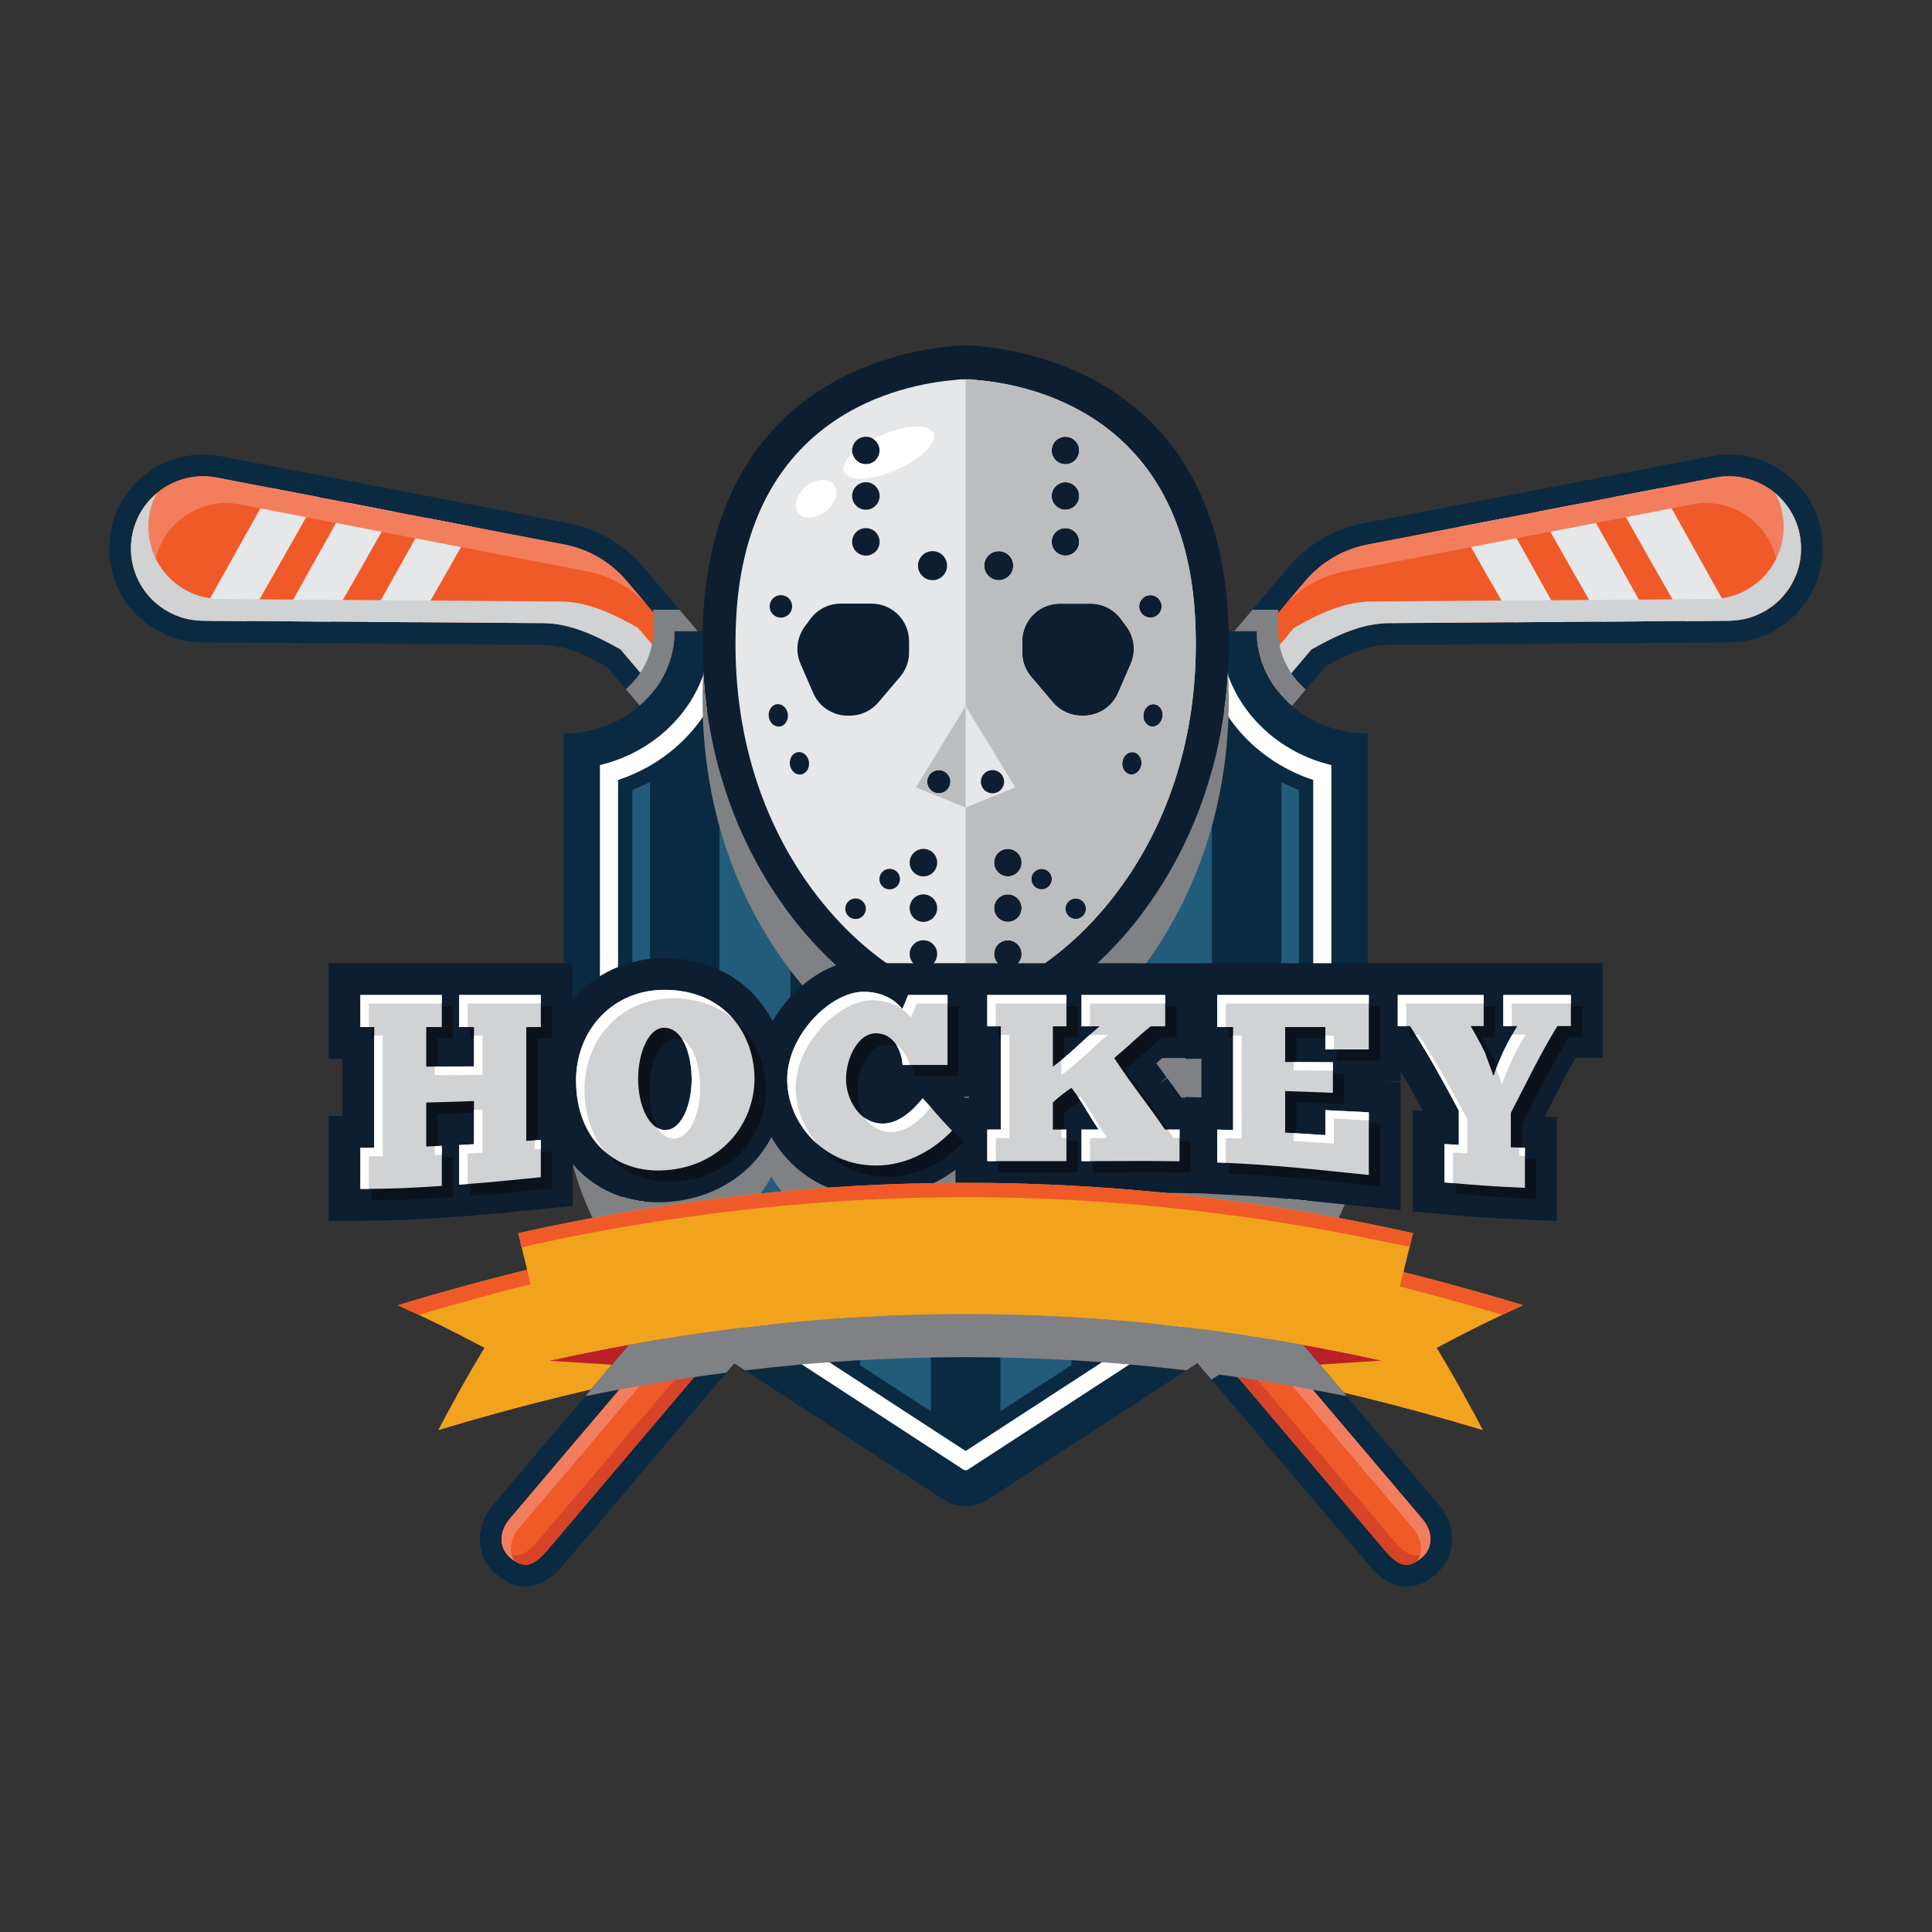 <?xml version="1.0" encoding="utf-8"?>
<!-- Generator: Adobe Illustrator 16.0.0, SVG Export Plug-In . SVG Version: 6.00 Build 0)  -->
<!DOCTYPE svg PUBLIC "-//W3C//DTD SVG 1.1//EN" "http://www.w3.org/Graphics/SVG/1.1/DTD/svg11.dtd">
<svg version="1.1" id="Layer_1" xmlns="http://www.w3.org/2000/svg" xmlns:xlink="http://www.w3.org/1999/xlink" x="0px" y="0px"
	 width="350px" height="350px" viewBox="0 0 350 350" enable-background="new 0 0 350 350" xml:space="preserve">
<rect x="0" y="0" width="350" height="350" fill="#333333" stroke="none"/>
<g>
	<g>
		<g>
			<g>
				<g>
					<g>
						<g>
							<path fill="#F2A31E" d="M72.097,236.45c15.98-4.839,31.825-8.711,48.237-11.779c1.56,9.376,2.339,14.064,3.898,23.44
								c-15.24,2.849-29.954,6.444-44.793,10.938c3.127-5.988,4.789-8.968,8.31-14.876C81.646,240.935,78.514,239.386,72.097,236.45
								z"/>
						</g>
					</g>
				</g>
				<g>
					<path fill="#F2A31E" d="M120.334,224.671c-0.625,0.117-1.245,0.243-1.868,0.362c1.276,7.676,2.05,12.327,3.453,20.764
						c-13.806,2.581-27.181,5.782-40.607,9.701c-0.578,1.083-1.188,2.242-1.872,3.551c14.839-4.493,29.553-8.089,44.793-10.938
						C122.673,238.735,121.894,234.047,120.334,224.671z"/>
				</g>
				<g>
					<path fill="#F05A28" d="M120.76,227.231c-0.136-0.82-0.276-1.663-0.426-2.561c-16.412,3.068-32.257,6.939-48.237,11.779
						c1.396,0.639,2.633,1.21,3.782,1.749C90.745,233.755,105.521,230.142,120.76,227.231z"/>
				</g>
				<path fill="#BA2126" d="M99.464,246.503l24.769,1.608c-0.373-2.246-0.701-4.218-1.007-6.055
					C115.336,243.269,107.421,244.738,99.464,246.503z"/>
			</g>
			<g>
				<g>
					<g>
						<g>
							<path fill="#F2A31E" d="M275.932,236.45c-15.979-4.839-31.825-8.711-48.237-11.779c-1.559,9.376-2.339,14.064-3.898,23.44
								c15.24,2.849,29.954,6.444,44.793,10.938c-3.127-5.988-4.789-8.968-8.309-14.876
								C266.384,240.935,269.515,239.386,275.932,236.45z"/>
						</g>
					</g>
				</g>
				<g>
					<path fill="#F2A31E" d="M227.694,224.671c0.625,0.117,1.245,0.243,1.869,0.362c-1.277,7.676-2.051,12.327-3.453,20.764
						c13.805,2.581,27.18,5.782,40.606,9.701c0.578,1.083,1.188,2.242,1.872,3.551c-14.839-4.493-29.553-8.089-44.793-10.938
						C225.355,238.735,226.136,234.047,227.694,224.671z"/>
				</g>
				<g>
					<path fill="#F05A28" d="M227.269,227.231c0.137-0.82,0.277-1.663,0.426-2.561c16.412,3.068,32.258,6.939,48.237,11.779
						c-1.396,0.639-2.632,1.21-3.782,1.749C257.283,233.755,242.507,230.142,227.269,227.231z"/>
				</g>
				<path fill="#BA2126" d="M250.285,246.484l-24.769,1.608c0.373-2.245,0.701-4.218,1.007-6.054
					C234.413,243.25,242.328,244.721,250.285,246.484z"/>
			</g>
			<g>
				<g>
					<g>
						<g>
							<path fill="#0A2A42" d="M94.723,287.4c-2.171-0.156-3.782-1.33-4.807-2.201c-1.961-1.665-3.023-3.958-2.991-6.457
								c0.028-2.153,0.895-4.341,2.438-6.157l144.147-169.923c3.453-4.064,8.24-6.859,13.479-7.869l62.981-12.136
								c1.471-0.283,2.969-0.373,4.447-0.268c8.744,0.625,15.526,7.713,15.777,16.488c0.131,4.59-1.547,8.944-4.725,12.259
								c-3.179,3.314-7.457,5.175-12.049,5.238l-61.78,0.442c-3.929,0.028-7.851,1.861-11.528,3.923L102.117,283.421
								C100.567,285.246,98.114,287.643,94.723,287.4L94.723,287.4z"/>
							<path fill="#F05A28" d="M99.125,280.878l138.447-163.213c4.521-2.577,9.152-4.739,14.042-4.774l61.755-0.442
								c7.302-0.101,13.109-6.158,12.901-13.458l0,0c-0.23-8.065-7.635-14.003-15.557-12.477l-62.98,12.136
								c-4.381,0.844-8.342,3.156-11.229,6.556L92.356,275.128c-1.905,2.242-2.14,5.174,0.103,7.08l0,0
								C94.702,284.113,96.413,284.07,99.125,280.878z"/>
						</g>
					</g>
				</g>
				<path fill="#E6E7E8" d="M314.167,112.396c-0.266,0.02-0.528,0.048-0.798,0.052l-8.114,0.058
					c-3.389-5.831-9.551-16.733-12.788-22.476l8.312-1.602L314.167,112.396z"/>
				<path fill="#E6E7E8" d="M299.083,112.551l-8.935,0.063c-2.913-5.011-7.944-13.891-11.364-19.948l8.299-1.599L299.083,112.551z"
					/>
				<path fill="#E6E7E8" d="M283.204,112.664l-8.932,0.063c-2.488-4.274-6.575-11.474-9.865-17.291l8.282-1.596L283.204,112.664z"/>
				<g>
					<path fill="#F37E5E" d="M322.12,103.855L322.12,103.855c-0.23-8.065-7.634-14.002-15.557-12.476l-62.98,12.136
						c-4.25,0.818-8.096,3.029-10.959,6.264l3.881-4.574c2.887-3.399,6.848-5.712,11.229-6.556l62.98-12.136
						c7.923-1.526,15.326,4.411,15.557,12.477l0,0c0.129,4.541-2.07,8.599-5.508,11.044
						C321.685,108.177,322.184,106.075,322.12,103.855z"/>
				</g>
				<path fill="#D0D2D3" d="M231.396,124.946c-1.072-1.414-1.93-2.974-2.544-4.639l5.572-6.569c4.521-2.577,9.152-4.74,14.042-4.775
					l61.755-0.441c7.302-0.101,13.109-6.158,12.901-13.459c-0.059-2.056-0.588-3.97-1.469-5.661c2.71,2.302,4.506,5.691,4.617,9.589
					l0,0c0.208,7.3-5.6,13.357-12.901,13.458l-61.755,0.442c-4.89,0.035-9.521,2.197-14.042,4.774L231.396,124.946z"/>
				<path fill="#D64327" d="M127.79,243.512c-0.022-0.015-0.043-0.031-0.066-0.046l-30.296,35.715
					c-2.402,2.828-4.02,3.182-5.916,1.901c0.242,0.4,0.544,0.782,0.947,1.126c2.243,1.905,3.954,1.861,6.666-1.33l30.618-36.095
					L127.79,243.512z"/>
				<g>
					<path fill="#F37E5E" d="M124.318,241.141c-0.639-0.481-1.265-0.974-1.879-1.476l-30.083,35.463
						c-1.905,2.242-2.14,5.174,0.103,7.08c0.256,0.217,0.504,0.405,0.748,0.569c-1.132-1.82-0.721-4.116,0.843-5.956
						L124.318,241.141z"/>
				</g>
			</g>
			<g>
				<g>
					<g>
						<g>
							<path fill="#0A2A42" d="M255.277,287.4c2.171-0.156,3.782-1.33,4.807-2.201c1.961-1.665,3.023-3.958,2.99-6.457
								c-0.028-2.153-0.894-4.341-2.438-6.157L116.488,102.662c-3.453-4.064-8.239-6.859-13.479-7.869L40.028,82.657
								c-1.472-0.283-2.969-0.373-4.448-0.268c-8.743,0.625-15.525,7.713-15.776,16.488c-0.131,4.59,1.547,8.944,4.725,12.259
								c3.179,3.314,7.457,5.175,12.048,5.238l61.781,0.442c3.929,0.028,7.851,1.861,11.528,3.923l137.996,162.681
								C249.433,285.246,251.886,287.643,255.277,287.4L255.277,287.4z"/>
							<path fill="#F05A28" d="M250.875,280.878L112.428,117.665c-4.521-2.577-9.152-4.739-14.043-4.774l-61.754-0.442
								c-7.303-0.101-13.109-6.158-12.901-13.458l0,0c0.23-8.065,7.634-14.003,15.557-12.477l62.98,12.136
								c4.38,0.844,8.341,3.156,11.229,6.556l144.148,169.923c1.905,2.242,2.14,5.174-0.104,7.08l0,0
								C255.298,284.113,253.587,284.07,250.875,280.878z"/>
						</g>
					</g>
				</g>
				<path fill="#E6E7E8" d="M35.833,112.396c0.266,0.02,0.528,0.048,0.798,0.052l8.113,0.058c3.39-5.831,9.551-16.733,12.789-22.476
					l-8.312-1.602L35.833,112.396z"/>
				<path fill="#E6E7E8" d="M50.917,112.551l8.935,0.063c2.913-5.011,7.943-13.891,11.363-19.948l-8.298-1.599L50.917,112.551z"/>
				<path fill="#E6E7E8" d="M66.796,112.664l8.932,0.063c2.487-4.274,6.575-11.474,9.864-17.291l-8.281-1.596L66.796,112.664z"/>
				<g>
					<path fill="#F37E5E" d="M27.88,103.855L27.88,103.855c0.23-8.065,7.634-14.002,15.557-12.476l62.98,12.136
						c4.25,0.818,8.096,3.029,10.959,6.264l-3.881-4.574c-2.888-3.399-6.849-5.712-11.229-6.556l-62.98-12.136
						c-7.923-1.526-15.326,4.411-15.557,12.477l0,0c-0.13,4.541,2.07,8.599,5.508,11.044
						C28.315,108.177,27.816,106.075,27.88,103.855z"/>
				</g>
				<path fill="#D0D2D3" d="M118.604,124.946c1.073-1.414,1.931-2.974,2.545-4.639l-5.572-6.569
					c-4.521-2.577-9.152-4.74-14.043-4.775l-61.754-0.441c-7.303-0.101-13.109-6.158-12.901-13.459
					c0.059-2.056,0.588-3.97,1.469-5.661c-2.71,2.302-4.506,5.691-4.617,9.589l0,0c-0.208,7.3,5.599,13.357,12.901,13.458
					l61.754,0.442c4.891,0.035,9.522,2.197,14.043,4.774L118.604,124.946z"/>
				<path fill="#D64327" d="M222.21,243.512c0.021-0.015,0.043-0.031,0.066-0.046l30.296,35.715
					c2.401,2.828,4.019,3.182,5.916,1.901c-0.243,0.4-0.544,0.782-0.948,1.126c-2.242,1.905-3.953,1.861-6.665-1.33l-30.618-36.095
					L222.21,243.512z"/>
				<g>
					<path fill="#F37E5E" d="M225.681,241.141c0.639-0.481,1.266-0.974,1.879-1.476l30.084,35.463
						c1.905,2.242,2.14,5.174-0.104,7.08c-0.256,0.217-0.504,0.405-0.747,0.569c1.132-1.82,0.721-4.116-0.843-5.956L225.681,241.141
						z"/>
				</g>
			</g>
			<g>
				<g>
					<path fill="#0A2A42" d="M102.104,132.878v65.131c0,18.094,9.537,35.062,25.577,45.503l43.285,28.178
						c2.379,1.549,5.56,1.549,7.939,0l43.285-28.178c16.039-10.441,25.576-27.409,25.576-45.503v-65.131
						c-11.104,0-20.106-8.295-20.106-18.525H122.211C122.211,124.583,113.208,132.878,102.104,132.878z"/>
					<g>
						<path fill="#808184" d="M122.211,114.353h4.194l-3.304-3.894h-4.785v3.894c0,4.117-1.901,7.836-4.944,10.497l2.516,2.966
							C119.772,124.438,122.211,119.662,122.211,114.353z"/>
						<path fill="#808184" d="M222.19,243.512l-5.258,3.423l2.539,2.994l4.844-3.153c3.129-2.037,6.02-4.314,8.668-6.788
							l-2.517-2.966C227.947,239.388,225.183,241.564,222.19,243.512z"/>
					</g>
					<g>
						<path fill="#808184" d="M227.66,114.353c0,5.344,2.47,10.145,6.399,13.525l2.516-2.966c-3.087-2.665-5.021-6.409-5.021-10.56
							v-3.894h-4.657l-3.303,3.894H227.66z"/>
						<path fill="#0A2A42" d="M127.681,243.512c-2.964-1.93-5.703-4.084-8.203-6.425l-2.517,2.966
							c2.628,2.447,5.494,4.704,8.595,6.723l4.927,3.207l2.539-2.993L127.681,243.512z"/>
					</g>
					<path fill="#FFFFFF" d="M174.936,266.36c-0.134,0-0.261-0.032-0.348-0.089l-43.285-28.178
						c-14.165-9.221-22.621-24.206-22.621-40.084v-59.411c9.322-2.224,16.701-9.063,19.196-17.756h94.115
						c2.494,8.693,9.874,15.532,19.196,17.756v59.411c0,15.878-8.456,30.863-22.621,40.084l-43.285,28.178
						C175.196,266.328,175.069,266.36,174.936,266.36z"/>
				</g>
				<path fill="#0A2A42" d="M219.626,124.342h-89.381c-3.091,7.933-9.813,14.169-18.275,16.952v56.968
					c0,14.785,7.904,28.758,21.145,37.376l41.821,27.225l41.821-27.225c13.24-8.618,21.145-22.591,21.145-37.376v-56.968
					C229.439,138.511,222.717,132.274,219.626,124.342z"/>
				<g>
					<path fill="#225C7B" d="M114.566,198.262c0,5.335,1.107,10.557,3.168,15.431v-72.017c-1.023,0.529-2.078,1.015-3.168,1.441
						V198.262z"/>
					<path fill="#225C7B" d="M232.136,213.691c2.061-4.873,3.169-10.095,3.169-15.43v-55.145c-1.09-0.427-2.144-0.912-3.169-1.441
						V213.691z"/>
					<path fill="#225C7B" d="M219.542,230.374V130.001c-0.598-0.987-1.148-2.007-1.635-3.063h-11.223v112.158l8.656-5.634
						C216.814,232.502,218.212,231.467,219.542,230.374z"/>
					<polygon fill="#225C7B" points="194.091,126.938 181.232,126.938 181.232,255.664 194.091,247.294 					"/>
					<path fill="#225C7B" d="M143.187,239.096V126.938h-11.224c-0.485,1.057-1.036,2.076-1.635,3.063v100.374
						c1.33,1.092,2.729,2.127,4.202,3.087L143.187,239.096z"/>
					<polygon fill="#225C7B" points="168.639,126.938 155.78,126.938 155.78,247.294 168.639,255.665 					"/>
				</g>
			</g>
			<g>
				<path fill="#0E1E31" d="M174.711,186.544c-0.322,0-0.64-0.023-0.971-0.075c-9.656-0.794-21.667-8.939-30.623-20.775
					c-7.884-10.417-17.012-28.232-15.727-53.946c2.099-42.009,34.835-48.131,44.965-49.005c0.616-0.106,1.329-0.159,2.176-0.159
					l0.449,0.006l0.359-0.006c0.848,0,1.56,0.053,2.175,0.159c10.131,0.874,42.867,6.996,44.967,49.005
					c1.283,25.715-7.846,43.531-15.73,53.949c-8.955,11.833-20.965,19.978-30.62,20.772c-0.318,0.05-0.645,0.075-0.971,0.075
					C175.087,186.544,174.783,186.544,174.711,186.544z"/>
				<g>
					<path fill="#E6E7E8" d="M216.518,112.16c-1.856-37.154-30.094-42.571-39.817-43.336c-0.084-0.042-0.81-0.137-1.765-0.104
						c-0.955-0.033-1.681,0.062-1.765,0.104c-9.724,0.765-37.961,6.182-39.817,43.336c-2.202,44.08,27.989,67.348,41.056,68.213
						c0.102,0.015,0.201,0.041,0.305,0.041c0.07,0,0.149-0.011,0.222-0.012c0.072,0.001,0.151,0.012,0.222,0.012
						c0.104,0,0.203-0.026,0.305-0.041C188.528,179.508,218.72,156.24,216.518,112.16z M168.938,99.845
						c1.452,0,2.63,1.178,2.63,2.631c0,1.452-1.178,2.63-2.63,2.63c-1.453,0-2.63-1.178-2.63-2.63
						C166.309,101.022,167.485,99.845,168.938,99.845z M156.862,79.118c1.375,0,2.49,1.115,2.49,2.49s-1.115,2.49-2.49,2.49
						s-2.49-1.115-2.49-2.49S155.487,79.118,156.862,79.118z M156.862,87.36c1.375,0,2.49,1.114,2.49,2.49
						c0,1.375-1.115,2.489-2.49,2.489s-2.49-1.114-2.49-2.489C154.372,88.475,155.487,87.36,156.862,87.36z M156.862,95.672
						c1.375,0,2.49,1.114,2.49,2.49c0,1.375-1.115,2.489-2.49,2.489s-2.49-1.114-2.49-2.489
						C154.372,96.786,155.487,95.672,156.862,95.672z M141.246,131.621c-0.956,0.117-1.842-0.693-1.979-1.811
						c-0.137-1.117,0.526-2.118,1.482-2.235s1.842,0.693,1.979,1.811C142.865,130.503,142.201,131.504,141.246,131.621z
						 M141.467,111.892c-1.126,0-2.039-0.912-2.039-2.038s0.913-2.038,2.039-2.038c1.125,0,2.038,0.912,2.038,2.038
						S142.592,111.892,141.467,111.892z M145.071,140.305c-0.955,0.117-1.842-0.693-1.979-1.811
						c-0.138-1.117,0.526-2.118,1.482-2.235c0.955-0.117,1.842,0.693,1.979,1.811C146.691,139.187,146.027,140.188,145.071,140.305z
						 M154.994,166.487c-1.029,0-1.863-0.834-1.863-1.863c0-1.028,0.834-1.862,1.863-1.862c1.028,0,1.862,0.834,1.862,1.862
						C156.856,165.653,156.022,166.487,154.994,166.487z M161.175,161.121c-1.029,0-1.863-0.834-1.863-1.862
						s0.834-1.863,1.863-1.863c1.028,0,1.862,0.835,1.862,1.863S162.203,161.121,161.175,161.121z M164.686,118.196
						c0,1.613-0.573,3.174-1.617,4.402l-3.952,4.654c-1.293,1.521-3.188,2.398-5.185,2.398h-0.367c-2.709,0-5.158-1.607-6.238-4.091
						l-2.303-5.298c-0.967-2.227-0.675-4.799,0.767-6.751l1.03-1.395c1.282-1.736,3.313-2.761,5.471-2.761h5.594
						c1.729,0,3.393,0.658,4.653,1.841c1.37,1.286,2.147,3.081,2.147,4.96V118.196z M167.287,175.317c-1.375,0-2.49-1.115-2.49-2.49
						s1.115-2.49,2.49-2.49s2.49,1.115,2.49,2.49S168.662,175.317,167.287,175.317z M167.287,167.005
						c-1.375,0-2.49-1.114-2.49-2.489c0-1.376,1.115-2.49,2.49-2.49s2.49,1.114,2.49,2.49
						C169.777,165.891,168.662,167.005,167.287,167.005z M167.287,158.764c-1.375,0-2.49-1.114-2.49-2.49
						c0-1.375,1.115-2.489,2.49-2.489s2.49,1.114,2.49,2.489C169.777,157.649,168.662,158.764,167.287,158.764z M170.071,143.715
						c-1.162,0-2.104-0.942-2.104-2.104s0.942-2.104,2.104-2.104s2.104,0.941,2.104,2.104S171.233,143.715,170.071,143.715z
						 M193.009,79.118c1.375,0,2.49,1.115,2.49,2.49s-1.115,2.49-2.49,2.49s-2.49-1.115-2.49-2.49S191.634,79.118,193.009,79.118z
						 M193.009,87.36c1.375,0,2.49,1.114,2.49,2.49c0,1.375-1.115,2.489-2.49,2.489s-2.49-1.114-2.49-2.489
						C190.519,88.475,191.634,87.36,193.009,87.36z M193.009,95.672c1.375,0,2.49,1.114,2.49,2.49c0,1.375-1.115,2.489-2.49,2.489
						s-2.49-1.114-2.49-2.489C190.519,96.786,191.634,95.672,193.009,95.672z M180.933,99.845c1.452,0,2.63,1.178,2.63,2.631
						c0,1.452-1.178,2.63-2.63,2.63c-1.453,0-2.631-1.178-2.631-2.63C178.302,101.022,179.479,99.845,180.933,99.845z
						 M177.695,141.61c0-1.162,0.942-2.104,2.104-2.104s2.104,0.941,2.104,2.104s-0.941,2.104-2.104,2.104
						S177.695,142.772,177.695,141.61z M182.583,175.317c-1.375,0-2.489-1.115-2.489-2.49s1.114-2.49,2.489-2.49
						c1.376,0,2.49,1.115,2.49,2.49S183.959,175.317,182.583,175.317z M182.583,167.005c-1.375,0-2.489-1.114-2.489-2.489
						c0-1.376,1.114-2.49,2.489-2.49c1.376,0,2.49,1.114,2.49,2.49C185.073,165.891,183.959,167.005,182.583,167.005z
						 M182.583,158.764c-1.375,0-2.489-1.114-2.489-2.49c0-1.375,1.114-2.489,2.489-2.489c1.376,0,2.49,1.114,2.49,2.489
						C185.073,157.649,183.959,158.764,182.583,158.764z M188.696,161.121c-1.029,0-1.863-0.834-1.863-1.862
						s0.834-1.863,1.863-1.863s1.863,0.835,1.863,1.863S189.726,161.121,188.696,161.121z M194.877,166.487
						c-1.028,0-1.862-0.834-1.862-1.863c0-1.028,0.834-1.862,1.862-1.862s1.862,0.834,1.862,1.862
						C196.739,165.653,195.905,166.487,194.877,166.487z M196.308,129.651h-0.369c-1.996,0-3.891-0.877-5.184-2.398l-3.952-4.654
						c-1.044-1.229-1.617-2.789-1.617-4.402v-2.039c0-1.879,0.777-3.674,2.147-4.96c1.261-1.183,2.925-1.841,4.653-1.841h5.594
						c2.158,0,4.188,1.024,5.471,2.761l1.03,1.395c1.441,1.952,1.733,4.524,0.766,6.751l-2.303,5.298
						C201.465,128.044,199.015,129.651,196.308,129.651z M204.799,140.305c-0.956-0.117-1.619-1.118-1.481-2.235
						c0.137-1.117,1.023-1.928,1.979-1.811s1.619,1.118,1.482,2.235C206.641,139.611,205.755,140.422,204.799,140.305z
						 M206.366,109.854c0-1.126,0.912-2.038,2.038-2.038s2.038,0.912,2.038,2.038s-0.912,2.038-2.038,2.038
						S206.366,110.979,206.366,109.854z M208.625,131.621c-0.956-0.117-1.619-1.118-1.482-2.235
						c0.138-1.117,1.023-1.928,1.979-1.811c0.955,0.117,1.619,1.118,1.482,2.235C210.467,130.928,209.581,131.738,208.625,131.621z"
						/>
					<path fill="#BBBDBF" d="M176.7,68.824c-0.084-0.042-0.81-0.137-1.765-0.104l0,0v59.18l8.992,14.743l-8.992,3.646v34.113l0,0
						c0.072,0.001,0.151,0.012,0.222,0.012c0.104,0,0.203-0.026,0.305-0.041c13.066-0.865,43.258-24.133,41.056-68.213
						C214.661,75.006,186.424,69.589,176.7,68.824z M193.009,79.118c1.375,0,2.49,1.115,2.49,2.49s-1.115,2.49-2.49,2.49
						s-2.49-1.115-2.49-2.49S191.634,79.118,193.009,79.118z M193.009,87.36c1.375,0,2.49,1.114,2.49,2.49
						c0,1.375-1.115,2.489-2.49,2.489s-2.49-1.114-2.49-2.489C190.519,88.475,191.634,87.36,193.009,87.36z M193.009,95.672
						c1.375,0,2.49,1.114,2.49,2.49c0,1.375-1.115,2.489-2.49,2.489s-2.49-1.114-2.49-2.489
						C190.519,96.786,191.634,95.672,193.009,95.672z M180.933,99.845c1.452,0,2.63,1.178,2.63,2.631c0,1.452-1.178,2.63-2.63,2.63
						c-1.453,0-2.631-1.178-2.631-2.63C178.302,101.022,179.479,99.845,180.933,99.845z M182.583,175.317
						c-1.375,0-2.489-1.115-2.489-2.49s1.114-2.49,2.489-2.49c1.376,0,2.49,1.115,2.49,2.49S183.959,175.317,182.583,175.317z
						 M182.583,167.005c-1.375,0-2.489-1.114-2.489-2.489c0-1.376,1.114-2.49,2.489-2.49c1.376,0,2.49,1.114,2.49,2.49
						C185.073,165.891,183.959,167.005,182.583,167.005z M182.583,158.764c-1.375,0-2.489-1.114-2.489-2.49
						c0-1.375,1.114-2.489,2.489-2.489c1.376,0,2.49,1.114,2.49,2.489C185.073,157.649,183.959,158.764,182.583,158.764z
						 M188.696,161.121c-1.029,0-1.863-0.834-1.863-1.862s0.834-1.863,1.863-1.863s1.863,0.835,1.863,1.863
						S189.726,161.121,188.696,161.121z M194.877,166.487c-1.028,0-1.862-0.834-1.862-1.863c0-1.028,0.834-1.862,1.862-1.862
						s1.862,0.834,1.862,1.862C196.739,165.653,195.905,166.487,194.877,166.487z M196.308,129.651h-0.369
						c-1.996,0-3.891-0.877-5.184-2.398l-3.952-4.654c-1.044-1.229-1.617-2.789-1.617-4.402v-2.039c0-1.879,0.777-3.674,2.147-4.96
						c1.261-1.183,2.925-1.841,4.653-1.841h5.594c2.158,0,4.188,1.024,5.471,2.761l1.03,1.394c1.441,1.953,1.733,4.525,0.766,6.752
						l-2.303,5.298C201.465,128.044,199.015,129.651,196.308,129.651z M206.778,138.494c-0.138,1.117-1.023,1.928-1.979,1.811
						s-1.619-1.118-1.481-2.235c0.137-1.118,1.023-1.928,1.979-1.811S206.915,137.377,206.778,138.494z M206.366,109.854
						c0-1.126,0.912-2.038,2.038-2.038s2.038,0.912,2.038,2.038s-0.912,2.038-2.038,2.038S206.366,110.979,206.366,109.854z
						 M210.604,129.811c-0.138,1.117-1.023,1.928-1.979,1.811s-1.619-1.118-1.482-2.235c0.138-1.117,1.023-1.928,1.979-1.811
						C210.077,127.692,210.741,128.693,210.604,129.811z"/>
					<path fill="#BBBDBF" d="M174.936,127.9l-8.992,14.743l8.992,3.646V127.9z M170.071,143.715c-1.162,0-2.104-0.942-2.104-2.104
						s0.942-2.104,2.104-2.104s2.104,0.942,2.104,2.104S171.233,143.715,170.071,143.715z"/>
				</g>
				<path fill="#FFFFFF" d="M169.104,78.458c-0.754-1.728-4.994-1.544-9.471,0.41c-0.483,0.211-0.946,0.436-1.393,0.668
					c0.67,0.446,1.112,1.207,1.112,2.072c0,1.375-1.115,2.49-2.49,2.49c-1.186,0-2.174-0.83-2.425-1.939
					c-1.31,1.25-1.935,2.48-1.545,3.374c0.754,1.727,4.994,1.543,9.471-0.411C166.84,83.169,169.857,80.185,169.104,78.458z"/>
				
					<ellipse transform="matrix(0.779 -0.627 0.627 0.779 -24.012 112.651)" fill="#FFFFFF" cx="147.852" cy="90.399" rx="4.127" ry="2.861"/>
			</g>
			<path fill="#0E1E31" d="M160.817,174.494c-1.382-0.388-2.846-0.584-4.369-0.584c-6.106,0-12.72,4.574-16.517,11.078
				c-3.651-7.132-10.865-11.426-19.593-11.426c-6.626,0-12.599,2.813-16.604,7.599v-6.667H59.53v17.322h2.503v10.344l-2.503-0.005
				v18.996l5.77-0.012c4.708-0.009,7.586-0.092,12.122-0.367v0.054l4.629-0.354l2.231-0.147l1.516-0.121v-0.02
				c4.576-0.365,7.528-0.664,12.502-1.167l5.436-0.551v-7.61c3.733,4.429,9.219,6.95,15.5,6.95c0.609,0,1.229-0.024,1.859-0.071
				c8.312-0.635,15.052-4.926,18.653-11.694c3.845,6.699,10.934,10.861,18.932,10.861c5.06,0,10.071-1.751,14.416-4.988v4.202
				h24.239l4.769-0.016c1.593-0.008,3.087-0.015,4.651-0.015c2.035,0,4.19,0.013,6.849,0.048l3.221,0.045l3.434,0.155
				c9.38,0.426,14.534,0.958,23.093,1.844l10.381,1.063v-23.196c0,0-2.275-0.12-3.254-0.171h3.254v-1.809
				c1.308,2.205,2.514,4.369,4.04,7.189l-1.847-0.11v18.328l5.252,0.464c5.895,0.519,8.887,0.755,14.831,1.006l6.003,0.254v-18.867
				l-2.168-0.062c0.479-0.93,0.925-1.806,1.35-2.641c1.433-2.811,2.687-5.271,4.229-7.981h4.92v-17.151H160.817z M174.617,198.685
				h0.937v0.189h-0.769C174.729,198.811,174.673,198.748,174.617,198.685z M210.136,196.253L210.136,196.253l1.227-1.071
				c-0.623-0.843-1.231-1.667-1.873-2.56c0.343-0.308,0.689-0.616,1.055-0.935h4.217v0.129h2.869v6.975l-2.869-0.083v0.179
				c-0.253-0.002-0.492-0.003-0.703-0.005c-0.953-1.341-1.795-2.481-2.617-3.594L210.136,196.253z"/>
			<g>
				<g>
					<path fill="#0B121B" d="M82.087,182.3c0,2.537,0,3.541,0,5.807c-1.129,0-1.693,0-2.822,0c0,2.594,0,4.186,0,7.17
						c3.46-0.012,5.19-0.021,8.65-0.043c0-2.903,0-4.533,0-7.127c-1.074,0-1.612,0-2.687,0c0-2.266,0-3.27,0-5.807
						c5.919,0,8.878,0,14.797,0c0,2.537,0,3.541,0,5.807c-1.057,0-1.585,0-2.641,0c0,7.471,0,11.581,0,20.631
						c1.056-0.072,1.584-0.108,2.641-0.182c0,2.708,0,4.076,0,6.755c-5.919,0.598-8.878,0.9-14.797,1.35c0-2.762,0-4.278,0-7.181
						c1.074-0.056,1.612-0.085,2.687-0.146c0-3.284,0-4.913,0-7.818c-3.46,0.124-5.19,0.18-8.65,0.267c0,2.986,0,4.572,0,7.965
						c1.129-0.043,1.693-0.066,2.822-0.116c0,2.937,0,4.481,0,7.254c-5.9,0.392-8.851,0.533-14.75,0.545c0-2.765,0-4.413,0-7.455
						c1.001,0.002,1.502,0.001,2.503-0.007c0-9.992,0-14.391,0-21.861c-1.001,0-1.502,0-2.503,0c0-2.266,0-3.27,0-5.807
						C73.236,182.3,76.187,182.3,82.087,182.3z"/>
					<path fill="#0B121B" d="M106.406,197.771c0-9.031,6.556-16.403,15.98-16.403c11.154,0,16.344,8.243,16.344,16.103
						c0,7.895-5.736,15.785-16.025,16.57C113.189,214.768,106.406,208.225,106.406,197.771z M127.35,197.583
						c0-4.428-1.53-9.32-5.009-9.348c-2.756-0.021-4.689,4.462-4.689,9.271c0,5.079,2.14,9.402,5.054,9.258
						C125.573,206.621,127.35,202.12,127.35,197.583z"/>
					<path fill="#0B121B" d="M174.522,206.895c-3.096,3.204-7.831,6.298-13.795,6.298c-9.652,0-16.071-7.853-16.071-15.619
						c0-8.011,7.876-15.857,13.84-15.857c4.553,0,6.602,2.614,7.012,3.138c0.419-0.979,0.628-1.478,1.047-2.554
						c2.859,0,4.289,0,7.148,0c0,5.458,0,8.23,0,12.675c-3.26,0-4.89,0-8.149,0c-0.138-2.543-1.595-5.738-4.826-5.738
						c-3.278,0-5.418,4.541-5.418,8.337c0,3.447,2.322,8.024,6.647,8.024c3.824,0,6.828-4.138,7.238-4.582
						C171.326,203.292,172.392,204.706,174.522,206.895z"/>
					<path fill="#0B121B" d="M192.785,187.979c0,2.794,0,4.819,0,7.305c3.388-2.485,5.081-4.511,8.468-7.305
						c-1.311,0-1.967,0-3.279,0c0-2.211,0-3.199,0-5.679c6.065,0,9.098,0,15.162,0c0,2.479,0,3.468,0,5.679
						c-1.056,0-1.584,0-2.641,0c-2.641,2.143-3.961,3.55-6.601,5.753c3.679,5.552,5.518,7.55,9.196,12.949
						c1.057,0,1.584-0.002,2.641,0.006c0,2.236,0,3.242,0,5.737c-7.103-0.097-10.654-0.018-17.758-0.018c0-2.503,0-3.498,0-5.726
						c1.24,0,1.859,0,3.098,0c-1.967-2.914-2.951-5.029-4.918-7.568c-1.348,0.94-2.021,1.435-3.368,2.643c0,2.05,0,3.092,0,4.926
						c0.983,0,1.475,0,2.458,0c0,2.228,0,3.223,0,5.726c-5.736,0-8.604,0-14.341,0c0-2.503,0-3.498,0-5.726c0.983,0,1.476,0,2.458,0
						c0-7.541,0-11.161,0-18.702c-0.982,0-1.475,0-2.458,0c0-2.211,0-3.199,0-5.679c5.736,0,8.604,0,14.341,0
						c0,2.479,0,3.468,0,5.679C194.26,187.979,193.769,187.979,192.785,187.979z"/>
					<path fill="#0B121B" d="M250.021,182.3c0,4.247,0,5.48,0,9.864c-3.151,0-4.727,0-7.878,0c0-1.766,0-2.528,0-4.058
						c-2.913,0-4.37,0-7.284,0c0,2.37,0,3.959,0,6.33c3.46,0.016,5.19,0.024,8.651,0.045c0,2.365,0,3.283,0,5.541
						c-3.461-0.136-5.191-0.202-8.651-0.32c0,2.643,0,4.511,0,7.53c2.914,0.168,4.371,0.262,7.284,0.455c0-1.79,0-2.685,0-4.533
						c3.151,0.156,4.727,0.239,7.878,0.403c0,4.543,0,6.813,0,11.354c-10.981-1.121-16.472-1.784-27.454-2.282
						c0-2.544,0-3.612,0-5.947c1.147,0.033,1.721,0.053,2.869,0.096c0-7.703,0-11.219,0-18.672c-1.148,0-1.722,0-2.869,0
						c0-2.266,0-3.27,0-5.807C233.55,182.3,239.04,182.3,250.021,182.3z"/>
					<path fill="#0B121B" d="M272.7,196.83c0.182-0.969,1.182-3.037,1.684-4.264c1.002-2.064,1.503-2.901,2.505-4.631
						c-1.002,0-1.503,0-2.505,0c0-2.192,0-3.176,0-5.636c4.898,0,7.348,0,12.246,0c0,2.46,0,3.443,0,5.636c-0.982,0-1.474,0-2.457,0
						c-3.369,5.566-5.054,9.243-8.423,15.723c0,2.345,0,3.623,0,6.239c1.021,0.035,1.53,0.052,2.55,0.08c0,2.952,0,4.521,0,7.26
						c-5.827-0.247-8.741-0.476-14.568-0.989c0-2.697,0-4.142,0-6.942c1.037,0.063,1.556,0.094,2.594,0.152c0-2.57,0-3.867,0-6.22
						c-3.533-6.583-5.3-9.771-8.832-15.303c-0.893,0-1.339,0-2.23,0c0-2.192,0-3.176,0-5.636c6.228,0,9.342,0,15.569,0
						c0,2.46,0,3.443,0,5.636c-0.946,0-1.42,0-2.366,0c1.057,1.815,1.584,2.729,2.641,4.886c0.273,0.967,1.229,3.181,1.412,4.007
						C272.591,196.829,272.627,196.829,272.7,196.83z"/>
				</g>
			</g>
			<g>
				<g>
					<path fill="#D0D2D3" d="M80.039,180.252c0,2.537,0,3.54,0,5.807c-1.129,0-1.693,0-2.822,0c0,2.594,0,4.185,0,7.169
						c3.46-0.011,5.189-0.021,8.65-0.042c0-2.904,0-4.533,0-7.127c-1.075,0-1.612,0-2.687,0c0-2.267,0-3.27,0-5.807
						c5.918,0,8.878,0,14.796,0c0,2.537,0,3.54,0,5.807c-1.056,0-1.584,0-2.64,0c0,7.47,0,11.581,0,20.63
						c1.056-0.071,1.584-0.108,2.64-0.182c0,2.709,0,4.076,0,6.756c-5.918,0.598-8.878,0.899-14.796,1.35c0-2.762,0-4.278,0-7.181
						c1.074-0.056,1.611-0.085,2.687-0.146c0-3.285,0-4.913,0-7.818c-3.461,0.123-5.19,0.18-8.65,0.267c0,2.986,0,4.572,0,7.964
						c1.129-0.042,1.693-0.065,2.822-0.116c0,2.938,0,4.482,0,7.255c-5.9,0.392-8.851,0.533-14.751,0.545c0-2.765,0-4.413,0-7.455
						c1.002,0.002,1.503,0,2.504-0.007c0-9.992,0-14.392,0-21.861c-1.001,0-1.502,0-2.504,0c0-2.267,0-3.27,0-5.807
						C71.188,180.252,74.139,180.252,80.039,180.252z"/>
					<path fill="#D0D2D3" d="M104.358,195.724c0-9.031,6.556-16.404,15.98-16.404c11.153,0,16.344,8.244,16.344,16.104
						c0,7.895-5.736,15.785-16.025,16.57C111.142,212.72,104.358,206.177,104.358,195.724z M125.301,195.535
						c0-4.428-1.529-9.32-5.008-9.348c-2.756-0.021-4.689,4.462-4.689,9.27c0,5.08,2.14,9.403,5.054,9.259
						C123.525,204.573,125.301,200.072,125.301,195.535z"/>
					<path fill="#D0D2D3" d="M172.475,204.846c-3.097,3.204-7.831,6.299-13.796,6.299c-9.651,0-16.071-7.853-16.071-15.62
						c0-8.01,7.877-15.856,13.841-15.856c4.553,0,6.602,2.614,7.012,3.138c0.419-0.979,0.628-1.478,1.047-2.554
						c2.859,0,4.289,0,7.147,0c0,5.458,0,8.229,0,12.675c-3.26,0-4.89,0-8.149,0c-0.137-2.543-1.594-5.738-4.826-5.738
						c-3.277,0-5.417,4.54-5.417,8.336c0,3.448,2.321,8.025,6.646,8.025c3.824,0,6.829-4.138,7.239-4.582
						C169.278,201.243,170.344,202.658,172.475,204.846z"/>
					<path fill="#D0D2D3" d="M190.737,185.931c0,2.793,0,4.819,0,7.305c3.387-2.485,5.08-4.512,8.469-7.305
						c-1.313,0-1.969,0-3.279,0c0-2.211,0-3.199,0-5.679c6.064,0,9.097,0,15.161,0c0,2.479,0,3.468,0,5.679
						c-1.056,0-1.585,0-2.641,0c-2.641,2.142-3.96,3.55-6.601,5.753c3.678,5.552,5.518,7.55,9.195,12.948
						c1.057,0,1.586-0.001,2.642,0.006c0,2.236,0,3.243,0,5.738c-7.103-0.098-10.654-0.018-17.757-0.018c0-2.504,0-3.498,0-5.727
						c1.238,0,1.857,0,3.097,0c-1.968-2.913-2.95-5.028-4.918-7.568c-1.347,0.941-2.021,1.436-3.368,2.644c0,2.05,0,3.092,0,4.925
						c0.982,0,1.475,0,2.458,0c0,2.229,0,3.223,0,5.727c-5.736,0-8.604,0-14.341,0c0-2.504,0-3.498,0-5.727c0.982,0,1.475,0,2.458,0
						c0-7.541,0-11.16,0-18.701c-0.983,0-1.476,0-2.458,0c0-2.211,0-3.199,0-5.679c5.736,0,8.604,0,14.341,0
						c0,2.479,0,3.468,0,5.679C192.212,185.931,191.72,185.931,190.737,185.931z"/>
					<path fill="#D0D2D3" d="M247.974,180.252c0,4.247,0,5.479,0,9.864c-3.151,0-4.727,0-7.877,0c0-1.766,0-2.529,0-4.058
						c-2.914,0-4.371,0-7.285,0c0,2.37,0,3.959,0,6.33c3.46,0.015,5.19,0.024,8.65,0.044c0,2.365,0,3.283,0,5.541
						c-3.46-0.136-5.19-0.202-8.65-0.319c0,2.643,0,4.51,0,7.53c2.914,0.167,4.371,0.261,7.285,0.455c0-1.79,0-2.686,0-4.533
						c3.15,0.156,4.726,0.239,7.877,0.403c0,4.542,0,6.812,0,11.354c-10.982-1.121-16.473-1.784-27.454-2.282
						c0-2.545,0-3.612,0-5.948c1.147,0.034,1.722,0.053,2.868,0.096c0-7.702,0-11.218,0-18.671c-1.146,0-1.721,0-2.868,0
						c0-2.267,0-3.27,0-5.807C231.501,180.252,236.991,180.252,247.974,180.252z"/>
					<path fill="#D0D2D3" d="M270.651,194.782c0.182-0.97,1.183-3.037,1.685-4.264c1.002-2.064,1.503-2.901,2.505-4.631
						c-1.002,0-1.503,0-2.505,0c0-2.192,0-3.176,0-5.636c4.898,0,7.348,0,12.247,0c0,2.46,0,3.443,0,5.636c-0.983,0-1.475,0-2.458,0
						c-3.369,5.566-5.054,9.243-8.423,15.723c0,2.345,0,3.623,0,6.238c1.02,0.036,1.529,0.053,2.55,0.08c0,2.953,0,4.521,0,7.261
						c-5.827-0.247-8.741-0.477-14.569-0.989c0-2.697,0-4.143,0-6.942c1.037,0.063,1.557,0.094,2.594,0.152c0-2.571,0-3.867,0-6.22
						c-3.533-6.583-5.299-9.771-8.832-15.303c-0.893,0-1.338,0-2.23,0c0-2.192,0-3.176,0-5.636c6.229,0,9.342,0,15.57,0
						c0,2.46,0,3.443,0,5.636c-0.947,0-1.42,0-2.367,0c1.057,1.815,1.585,2.729,2.642,4.885c0.272,0.967,1.228,3.182,1.411,4.008
						C270.542,194.781,270.579,194.781,270.651,194.782z"/>
				</g>
			</g>
			<g>
				<g>
					<g>
						<path fill="#FFFFFF" d="M87.405,187.598c-0.622,0-1.068,0-1.538,0c0,1.799,0,3.301,0,5.588
							c-2.904,0.019-4.601,0.028-7.112,0.037c0,0.479,0,0.981,0,1.544c3.46-0.012,5.19-0.021,8.65-0.043
							C87.405,191.82,87.405,190.19,87.405,187.598z"/>
						<path fill="#FFFFFF" d="M78.755,209.237c0.51-0.02,0.901-0.034,1.284-0.051c0-0.496,0-1.018,0-1.604
							c-0.51,0.023-0.9,0.04-1.284,0.056C78.755,208.133,78.755,208.651,78.755,209.237z"/>
						<path fill="#FFFFFF" d="M84.719,181.79c5.381,0,8.322,0,13.258,0c0-0.456,0-0.953,0-1.538c-5.918,0-8.878,0-14.796,0
							c0,2.537,0,3.54,0,5.807c0.622,0,1.068,0,1.538,0C84.719,184.717,84.719,183.678,84.719,181.79z"/>
						<path fill="#FFFFFF" d="M96.875,208.228c0.434-0.03,0.773-0.053,1.102-0.075c0-0.503,0-1.037,0-1.646
							c-0.434,0.03-0.772,0.054-1.102,0.076C96.875,207.113,96.875,207.66,96.875,208.228z"/>
						<path fill="#FFFFFF" d="M84.719,208.97c1.075-0.056,1.612-0.085,2.687-0.146c0-3.284,0-4.912,0-7.818
							c-0.557,0.02-1.058,0.037-1.538,0.055c0,2.016,0,3.592,0,6.226c-1.075,0.061-1.612,0.09-2.687,0.145c0,2.903,0,4.42,0,7.182
							c0.538-0.041,1.045-0.08,1.538-0.119C84.719,212.664,84.719,211.236,84.719,208.97z"/>
						<path fill="#FFFFFF" d="M66.827,209.466c1.001,0.001,1.502,0,2.503-0.008c0-9.991,0-14.391,0-21.86c-0.624,0-1.06,0-1.538,0
							c0,6.578,0,11.037,0,20.321c-1.001,0.008-1.502,0.01-2.504,0.008c0,3.042,0,4.69,0,7.455c0.538-0.001,1.045-0.004,1.539-0.007
							C66.827,213.443,66.827,211.896,66.827,209.466z"/>
						<path fill="#FFFFFF" d="M66.827,181.79c5.362,0,8.294,0,13.212,0c0-0.456,0-0.953,0-1.538c-5.9,0-8.851,0-14.751,0
							c0,2.537,0,3.54,0,5.807c0.625,0,1.061,0,1.539,0C66.827,184.717,66.827,183.678,66.827,181.79z"/>
					</g>
					<g>
						<path fill="#FFFFFF" d="M122.195,206.254c2.868-0.143,4.645-4.644,4.645-9.181c0-3.622-1.025-7.552-3.303-8.878
							c1.203,1.839,1.764,4.67,1.764,7.339c0,4.538-1.775,9.039-4.644,9.182c-0.593,0.029-1.15-0.134-1.667-0.442
							C119.847,205.556,120.949,206.316,122.195,206.254z"/>
						<path fill="#FFFFFF" d="M105.896,197.262c0-9.031,6.556-16.403,15.98-16.403c4.699,0,8.327,1.474,10.968,3.755
							c-2.689-3.144-6.817-5.294-12.506-5.294c-9.425,0-15.98,7.373-15.98,16.404c0,5.646,1.991,10.136,5.311,12.971
							C107.284,205.879,105.896,201.973,105.896,197.262z"/>
					</g>
					<g>
						<path fill="#FFFFFF" d="M161.447,205.089c3.675,0,6.586-3.812,7.172-4.505c-0.444-0.501-0.922-1.029-1.472-1.616
							c-0.41,0.443-3.415,4.582-7.239,4.582c-1.292,0-2.4-0.414-3.327-1.079C157.701,203.991,159.333,205.089,161.447,205.089z"/>
						<path fill="#FFFFFF" d="M162.386,189.312c0.694,1.084,1.055,2.42,1.119,3.615c0.466,0,0.893,0,1.302,0
							C164.441,191.484,163.658,190.074,162.386,189.312z"/>
						<path fill="#FFFFFF" d="M144.146,197.063c0-8.011,7.876-15.857,13.84-15.857c4.553,0,6.602,2.614,7.012,3.138
							c0.419-0.979,0.628-1.478,1.047-2.554c2.295,0,3.679,0,5.609,0c0-0.494,0-0.994,0-1.538c-2.858,0-4.288,0-7.147,0
							c-0.419,1.076-0.628,1.575-1.047,2.554c-0.41-0.523-2.459-3.138-7.012-3.138c-5.964,0-13.841,7.847-13.841,15.856
							c0,4.376,2.038,8.777,5.543,11.788C145.604,204.438,144.146,200.746,144.146,197.063z"/>
					</g>
					<g>
						<path fill="#FFFFFF" d="M197.465,187.469c0-0.015,0-0.027,0-0.043c-1.858,1.65-3.298,3.084-5.189,4.617
							c0,0.889,0,1.775,0,2.73c3.388-2.485,5.081-4.511,8.469-7.305C199.433,187.469,198.776,187.469,197.465,187.469z"/>
						<path fill="#FFFFFF" d="M192.275,206.171c0.358,0,0.645,0,0.92,0c0-0.462,0-0.958,0-1.539c-0.358,0-0.646,0-0.92,0
							C192.275,205.105,192.275,205.598,192.275,206.171z"/>
						<path fill="#FFFFFF" d="M211.519,204.632c0.339,0.485,0.689,0.991,1.063,1.539c0.434,0,0.773,0,1.103,0
							c0-0.461,0-0.955,0-1.533C212.804,204.632,212.274,204.632,211.519,204.632z"/>
						<path fill="#FFFFFF" d="M197.465,181.79c5.526,0,8.542,0,13.623,0c0-0.455,0-0.953,0-1.538c-6.064,0-9.097,0-15.161,0
							c0,2.479,0,3.468,0,5.679c0.611,0,1.078,0,1.538,0C197.465,184.637,197.465,183.617,197.465,181.79z"/>
						<path fill="#FFFFFF" d="M195.927,210.358c0.533,0,1.041,0,1.538-0.001c0-1.492,0-2.48,0-4.187c1.239,0,1.858,0,3.097,0
							c-1.967-2.914-2.95-5.029-4.918-7.568c-0.102,0.07-0.193,0.135-0.287,0.202c1.232,1.84,2.164,3.601,3.667,5.827
							c-1.239,0-1.858,0-3.097,0C195.927,206.86,195.927,207.854,195.927,210.358z"/>
						<path fill="#FFFFFF" d="M180.394,206.171c0.982,0,1.475,0,2.457,0c0-7.541,0-11.161,0-18.702c-0.625,0-1.057,0-1.538,0
							c0,6.529,0,10.155,0,17.163c-0.983,0-1.476,0-2.458,0c0,2.229,0,3.223,0,5.727c0.539,0,1.045,0,1.539,0
							C180.394,208.866,180.394,207.878,180.394,206.171z"/>
						<path fill="#FFFFFF" d="M180.394,181.79c5.197,0,8.047,0,12.802,0c0-0.455,0-0.953,0-1.538c-5.736,0-8.604,0-14.341,0
							c0,2.479,0,3.468,0,5.679c0.625,0,1.058,0,1.539,0C180.394,184.637,180.394,183.617,180.394,181.79z"/>
					</g>
					<g>
						<path fill="#FFFFFF" d="M240.096,190.116c0.562,0,1.06,0,1.538,0c0-0.842,0-1.518,0-2.519c-0.563,0-1.063,0-1.538,0
							C240.096,188.331,240.096,189.036,240.096,190.116z"/>
						<path fill="#FFFFFF" d="M222.058,181.79c10.453,0,15.941,0,25.916,0c0-0.47,0-0.977,0-1.538c-10.982,0-16.473,0-27.454,0
							c0,2.537,0,3.54,0,5.807c0.618,0,1.073,0,1.538,0C222.058,184.717,222.058,183.678,222.058,181.79z"/>
						<path fill="#FFFFFF" d="M240.096,205.64c-2.35-0.156-3.763-0.248-5.745-0.365c0,0.458,0,0.932,0,1.448
							c2.913,0.168,4.37,0.262,7.283,0.456c0-1.791,0-2.686,0-4.534c2.591,0.129,4.128,0.208,6.34,0.323c0-0.464,0-0.942,0-1.458
							c-3.151-0.164-4.727-0.247-7.878-0.403C240.096,202.954,240.096,203.85,240.096,205.64z"/>
						<path fill="#FFFFFF" d="M234.351,193.927c2.903,0.013,4.6,0.021,7.111,0.036c0-0.45,0-0.945,0-1.53
							c-2.904-0.017-4.6-0.025-7.111-0.037C234.351,192.878,234.351,193.38,234.351,193.927z"/>
						<path fill="#FFFFFF" d="M222.058,206.173c1.147,0.033,1.721,0.053,2.869,0.096c0-7.703,0-11.219,0-18.671
							c-0.619,0-1.074,0-1.539,0c0,6.434,0,9.981,0,17.132c-1.146-0.043-1.721-0.062-2.868-0.096c0,2.336,0,3.403,0,5.948
							c0.528,0.023,1.034,0.049,1.538,0.073C222.058,209.063,222.058,208.002,222.058,206.173z"/>
					</g>
					<g>
						<path fill="#FFFFFF" d="M275.24,209.388c0.396,0.014,0.71,0.024,1.012,0.034c0-0.465,0-0.95,0-1.493
							c-0.396-0.011-0.71-0.02-1.012-0.028C275.24,208.354,275.24,208.837,275.24,209.388z"/>
						<path fill="#FFFFFF" d="M272.009,196.318c0.072,0.001,0.108,0.001,0.182,0.002c0.182-0.969,1.182-3.037,1.684-4.264
							c1.002-2.064,1.503-2.9,2.505-4.631c-0.972,0-1.481,0-2.426,0c-0.513,0.901-0.956,1.731-1.617,3.093
							c-0.342,0.836-0.911,2.057-1.299,3.06C271.416,194.587,271.886,195.764,272.009,196.318z"/>
						<path fill="#FFFFFF" d="M273.874,181.79c4.355,0,6.783,0,10.709,0c0-0.454,0-0.952,0-1.538c-4.898,0-7.349,0-12.247,0
							c0,2.46,0,3.443,0,5.636c0.624,0,1.061,0,1.538,0C273.874,184.609,273.874,183.598,273.874,181.79z"/>
						<path fill="#FFFFFF" d="M261.683,207.258c0,2.8,0,4.245,0,6.942c0.539,0.047,1.045,0.091,1.539,0.134c0-1.879,0-3.267,0-5.538
							c1.037,0.063,1.557,0.094,2.594,0.152c0-2.57,0-3.867,0-6.22c-3.533-6.583-5.3-9.771-8.832-15.303c-0.211,0-0.393,0-0.564,0
							c2.912,4.637,4.666,7.817,7.857,13.765c0,2.353,0,3.648,0,6.22C263.239,207.352,262.72,207.321,261.683,207.258z"/>
						<path fill="#FFFFFF" d="M254.753,181.79c5.691,0,8.789,0,14.031,0c0-0.454,0-0.952,0-1.538c-6.229,0-9.342,0-15.57,0
							c0,2.46,0,3.443,0,5.636c0.629,0,1.041,0,1.539,0C254.753,184.609,254.753,183.598,254.753,181.79z"/>
					</g>
				</g>
			</g>
		</g>
		<g>
			<path fill="#808184" d="M207.64,174.494c7.664-10.561,16.077-27.976,14.842-52.733c-0.005-0.087-0.016-0.168-0.02-0.255
				c-1.095,20.521-8.867,35.147-15.711,44.189c-2.45,3.239-5.135,6.188-7.932,8.799H207.64z"/>
			<path fill="#808184" d="M145.362,178.506c1.894-1.604,3.97-2.849,6.094-3.637c-2.944-2.702-5.77-5.78-8.339-9.176
				c-6.843-9.042-14.613-23.668-15.708-44.186c-0.005,0.086-0.015,0.166-0.019,0.253c-1.284,25.714,7.843,43.529,15.727,53.946
				C143.845,176.668,144.598,177.595,145.362,178.506z"/>
		</g>
		<path fill="#808184" d="M236.057,243.61c-40.993-7.414-81.107-7.421-122.094-0.023l-7.919,9.334
			c8.556-1.737,17.068-3.156,25.554-4.253l1.424-1.679l1.941,1.264c26.729-3.189,53.214-3.189,79.946-0.002l2.023-1.316l1.484,1.752
			c8.488,1.1,17.004,2.521,25.562,4.262L236.057,243.61z"/>
		<g>
			<path fill="#808184" d="M175.554,198.685h-0.937c0.056,0.063,0.112,0.126,0.168,0.189h0.769V198.685z"/>
			<path fill="#808184" d="M217.63,191.816h-2.869v-0.129h-4.217c-0.365,0.318-0.712,0.627-1.055,0.935
				c0.642,0.893,1.25,1.717,1.873,2.56l-1.227,1.071l1.305-0.965c0.803,1.085,1.625,2.2,2.55,3.5h0.771v-0.08l2.869,0.083V191.816z"
				/>
			<path fill="#808184" d="M243.636,218.207l-0.285-0.029c-8.559-0.886-13.713-1.418-23.093-1.844l-3.434-0.155l-3.221-0.045
				c-2.658-0.035-4.813-0.048-6.849-0.048c-1.564,0-3.059,0.007-4.651,0.015l-4.769,0.016h-24.239v-4.202
				c-4.345,3.237-9.356,4.988-14.416,4.988c-7.998,0-15.087-4.162-18.932-10.861c-3.602,6.769-10.342,11.06-18.653,11.694
				c-0.631,0.047-1.25,0.071-1.859,0.071c-6.274,0-11.754-2.517-15.487-6.936c0.95,3.688,2.312,7.258,4.038,10.67
				c3.246,2.162,7.152,3.366,11.449,3.366c0.609,0,1.229-0.024,1.859-0.071c8.312-0.634,15.052-4.925,18.653-11.694
				c3.845,6.699,10.934,10.861,18.932,10.861c5.06,0,10.071-1.751,14.416-4.988v4.202h24.239l4.769-0.016
				c1.593-0.008,3.087-0.015,4.651-0.015c2.035,0,4.19,0.013,6.849,0.048l3.221,0.045l3.434,0.155
				c8.171,0.371,13.136,0.823,19.938,1.519C241.501,222.777,242.655,220.527,243.636,218.207z"/>
			<path fill="#808184" d="M250.478,195.874"/>
		</g>
		<path fill="#F2A31E" d="M93.887,223.404c2.228,9.24,3.344,13.859,5.577,23.099c50.811-11.268,99.981-11.279,150.797-0.036
			c2.288-9.226,3.433-13.838,5.723-23.063C201.475,211.236,148.396,211.236,93.887,223.404z"/>
		<g>
			<path fill="#F2A31E" d="M248.349,243.394c-24.919-5.346-48.959-7.946-73.407-7.946c-24.498,0-48.583,2.61-73.551,7.978
				l-2.521,0.617c0.19,0.788,0.387,1.6,0.595,2.461c50.811-11.268,99.981-11.279,150.797-0.036c0.219-0.88,0.424-1.706,0.623-2.51
				L248.349,243.394z"/>
			<path fill="#F05A28" d="M97.032,225.372c26.089-5.639,52.285-8.498,77.903-8.498c25.612,0,51.802,2.856,77.886,8.494l2.557,0.479
				c0.193-0.783,0.394-1.588,0.605-2.442c-54.509-12.168-107.588-12.168-162.097,0c0.218,0.903,0.423,1.753,0.621,2.577
				L97.032,225.372z"/>
		</g>
	</g>
</g>
</svg>

